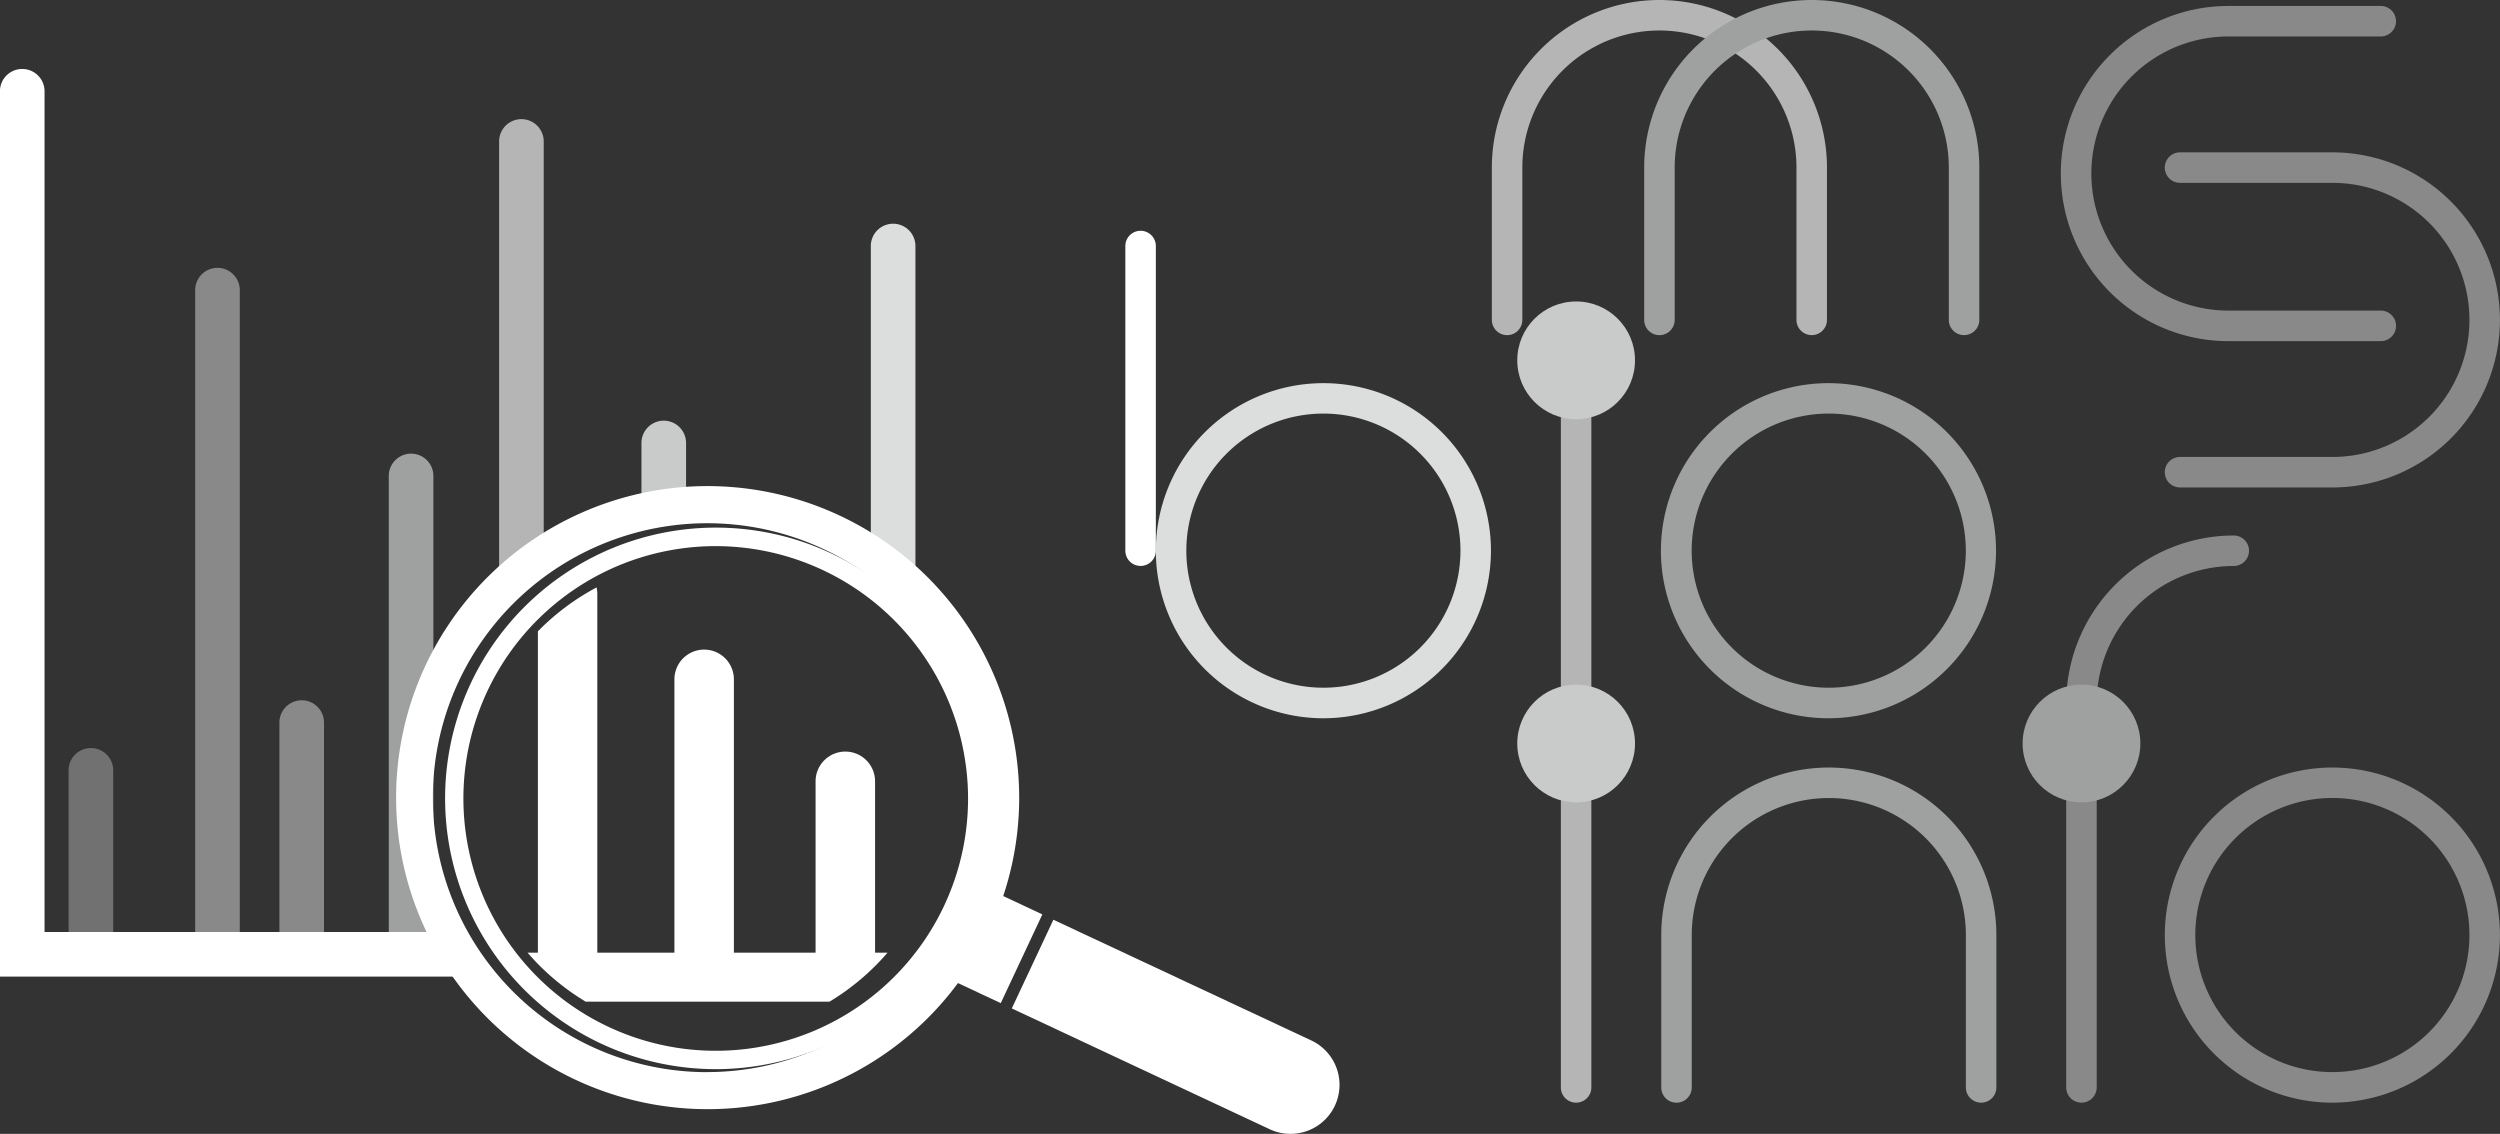 <svg id="レイヤー_1" data-name="レイヤー 1" xmlns="http://www.w3.org/2000/svg" viewBox="0 0 364.8 165.45"><rect x="0" y="0" width="364.8" height="165.45" fill="#333333" stroke="none"/><defs><style>.cls-1{fill:#dcdddd;}.cls-2{fill:#c9caca;}.cls-3{fill:#b5b5b6;}.cls-4{fill:#9fa0a0;}.cls-5,.cls-7,.cls-9{fill:#fff;}.cls-5{stroke:#ea5e6a;stroke-width:8.39px;}.cls-5,.cls-6,.cls-7{stroke-miterlimit:10;}.cls-6{fill:none;stroke-linecap:round;stroke-width:8.68px;}.cls-6,.cls-7{stroke:#231815;}.cls-7{stroke-width:2.6px;}.cls-8{fill:#898989;}.cls-10{fill:#727171;}</style></defs><title>ms-bio.info_logo_b</title><path class="cls-1" d="M248.32,423.43V374.69a3.25,3.25,0,0,0-6.51,0v44.2Z" transform="translate(-114.74 -338.79)"/><path class="cls-2" d="M214.85,414V403.43a3.25,3.25,0,1,0-6.51,0v11.12Z" transform="translate(-114.74 -338.79)"/><path class="cls-3" d="M194.08,419.65V359.43a3.25,3.25,0,1,0-6.51,0v65.3Z" transform="translate(-114.74 -338.79)"/><path class="cls-4" d="M174.72,480.34a3.25,3.25,0,0,1-3.25-3.25V408.24a3.25,3.25,0,1,1,6.51,0v68.85A3.25,3.25,0,0,1,174.72,480.34Z" transform="translate(-114.74 -338.79)"/><path class="cls-5" d="M224.62,428.09" transform="translate(-114.74 -338.79)"/><path class="cls-6" d="M297.39,480.12" transform="translate(-114.74 -338.79)"/><path class="cls-7" d="M176.82,449.59" transform="translate(-114.74 -338.79)"/><path class="cls-1" d="M307.85,443.6a24.45,24.45,0,1,1,24.45-24.45A24.48,24.48,0,0,1,307.85,443.6Zm0-44.46a20,20,0,1,0,20,20A20,20,0,0,0,307.85,399.14Z" transform="translate(-114.74 -338.79)"/><path class="cls-8" d="M455.08,499.69a24.45,24.45,0,1,1,24.45-24.45A24.48,24.48,0,0,1,455.08,499.69Zm0-44.46a20,20,0,1,0,20,20A20,20,0,0,0,455.08,455.23Z" transform="translate(-114.74 -338.79)"/><path class="cls-4" d="M403.82,499.69a2.22,2.22,0,0,1-2.22-2.22V475.24a20,20,0,0,0-40,0v22.23a2.22,2.22,0,1,1-4.45,0V475.24a24.45,24.45,0,1,1,48.9,0v22.23A2.22,2.22,0,0,1,403.82,499.69Z" transform="translate(-114.74 -338.79)"/><path class="cls-3" d="M379.1,387.69a2.22,2.22,0,0,1-2.22-2.22V363.24a20,20,0,0,0-40,0v22.23a2.22,2.22,0,1,1-4.45,0V363.24a24.45,24.45,0,1,1,48.9,0v22.23A2.22,2.22,0,0,1,379.1,387.69Z" transform="translate(-114.74 -338.79)"/><path class="cls-4" d="M401.33,387.69a2.22,2.22,0,0,1-2.22-2.22V363.24a20,20,0,0,0-40,0v22.23a2.22,2.22,0,1,1-4.45,0V363.24a24.45,24.45,0,1,1,48.9,0v22.23A2.22,2.22,0,0,1,401.33,387.69Z" transform="translate(-114.74 -338.79)"/><path class="cls-8" d="M462.14,388.57H439.91a24.45,24.45,0,0,1,0-48.91h22.23a2.22,2.22,0,0,1,0,4.45H439.91a20,20,0,1,0,0,40h22.23A2.22,2.22,0,0,1,462.14,388.57Z" transform="translate(-114.74 -338.79)"/><path class="cls-8" d="M455.08,409.92H432.85a2.22,2.22,0,0,1,0-4.45h22.23a20,20,0,1,0,0-40H432.85a2.22,2.22,0,0,1,0-4.45h22.23A24.45,24.45,0,1,1,455.08,409.92Z" transform="translate(-114.74 -338.79)"/><path class="cls-3" d="M344.72,499.69a2.22,2.22,0,0,1-2.22-2.22V453a2.22,2.22,0,1,1,4.45,0v44.46A2.22,2.22,0,0,1,344.72,499.69Z" transform="translate(-114.74 -338.79)"/><path class="cls-4" d="M381.59,443.6A24.45,24.45,0,1,1,406,419.15,24.48,24.48,0,0,1,381.59,443.6Zm0-44.46a20,20,0,1,0,20,20A20,20,0,0,0,381.59,399.14Z" transform="translate(-114.74 -338.79)"/><path class="cls-3" d="M344.72,443.6a2.22,2.22,0,0,1-2.22-2.22V396.92a2.22,2.22,0,1,1,4.45,0v44.46A2.22,2.22,0,0,1,344.72,443.6Z" transform="translate(-114.74 -338.79)"/><path class="cls-9" d="M281.17,421.37a2.22,2.22,0,0,1-2.22-2.22V374.69a2.22,2.22,0,0,1,4.45,0v44.46A2.22,2.22,0,0,1,281.17,421.37Z" transform="translate(-114.74 -338.79)"/><path class="cls-8" d="M418.46,499.69a2.22,2.22,0,0,1-2.22-2.22V443.78a2.22,2.22,0,1,1,4.45,0v53.69A2.22,2.22,0,0,1,418.46,499.69Z" transform="translate(-114.74 -338.79)"/><path class="cls-8" d="M418.46,443.6a2.22,2.22,0,0,1-2.22-2.22,24.48,24.48,0,0,1,24.45-24.45,2.22,2.22,0,0,1,0,4.45,20,20,0,0,0-20,20A2.22,2.22,0,0,1,418.46,443.6Z" transform="translate(-114.74 -338.79)"/><circle class="cls-2" cx="229.99" cy="52.58" r="8.59"/><circle class="cls-2" cx="229.99" cy="108.49" r="8.59"/><circle class="cls-4" cx="303.73" cy="108.49" r="8.59"/><path class="cls-8" d="M146.47,481.19a3.25,3.25,0,0,1-3.25-3.25V381.13a3.25,3.25,0,0,1,6.51,0v96.81A3.25,3.25,0,0,1,146.47,481.19Z" transform="translate(-114.74 -338.79)"/><path class="cls-8" d="M158.76,480.34a3.25,3.25,0,0,1-3.25-3.25V444.23a3.25,3.25,0,0,1,6.51,0v32.86A3.25,3.25,0,0,1,158.76,480.34Z" transform="translate(-114.74 -338.79)"/><path class="cls-10" d="M128,480.09a3.25,3.25,0,0,1-3.25-3.25V451.2a3.25,3.25,0,0,1,6.51,0v25.64A3.25,3.25,0,0,1,128,480.09Z" transform="translate(-114.74 -338.79)"/><line class="cls-9" x1="103.6" y1="118.6" x2="188.33" y2="158.3"/><line class="cls-9" x1="76.16" y1="142.59" x2="131.86" y2="142.59"/><line class="cls-9" x1="102.79" y1="99.13" x2="102.79" y2="138.65"/><line class="cls-9" x1="123.35" y1="114.05" x2="123.35" y2="140.41"/><line class="cls-9" x1="82.82" y1="86.68" x2="82.82" y2="140.09"/><path class="cls-9" d="M218,409.72a45.46,45.46,0,1,0,45.46,45.46A45.51,45.51,0,0,0,218,409.72Zm0,85.52A40.05,40.05,0,1,1,258,455.18,40.1,40.1,0,0,1,218,495.23Z" transform="translate(-114.74 -338.79)"/><path class="cls-9" d="M244.25,477.8h-1.82v-25a4.34,4.34,0,1,0-8.68,0v25H221.83c0-.12,0-0.24,0-0.36V437.92a4.34,4.34,0,1,0-8.68,0v39.52c0,0.12,0,.24,0,0.36H201.9V425.46a4.33,4.33,0,0,0-.11-0.95,34.88,34.88,0,0,0-8.56,6.4V477.8h-1.51a34.94,34.94,0,0,0,8.48,7.15h35.59A34.94,34.94,0,0,0,244.25,477.8Z" transform="translate(-114.74 -338.79)"/><line class="cls-9" x1="145.97" y1="148.62" x2="154.01" y2="131.47"/><path class="cls-9" d="M306.1,490.62L268.45,473l-6.07,12.94L300,503.56A7.15,7.15,0,1,0,306.1,490.62Z" transform="translate(-114.74 -338.79)"/><path class="cls-9" d="M219.2,494.8a39.51,39.51,0,1,1,39.51-39.51A39.55,39.55,0,0,1,219.2,494.8Zm0-76.32A36.82,36.82,0,1,0,256,455.29,36.86,36.86,0,0,0,219.2,418.48Z" transform="translate(-114.74 -338.79)"/><polygon class="cls-9" points="142.86 129.1 136.68 141.99 146.03 146.38 152.1 133.43 142.86 129.1"/><path class="cls-9" d="M179.66,474.79H121.24V352.11a3.25,3.25,0,1,0-6.51,0V481.3h69Z" transform="translate(-114.74 -338.79)"/></svg>